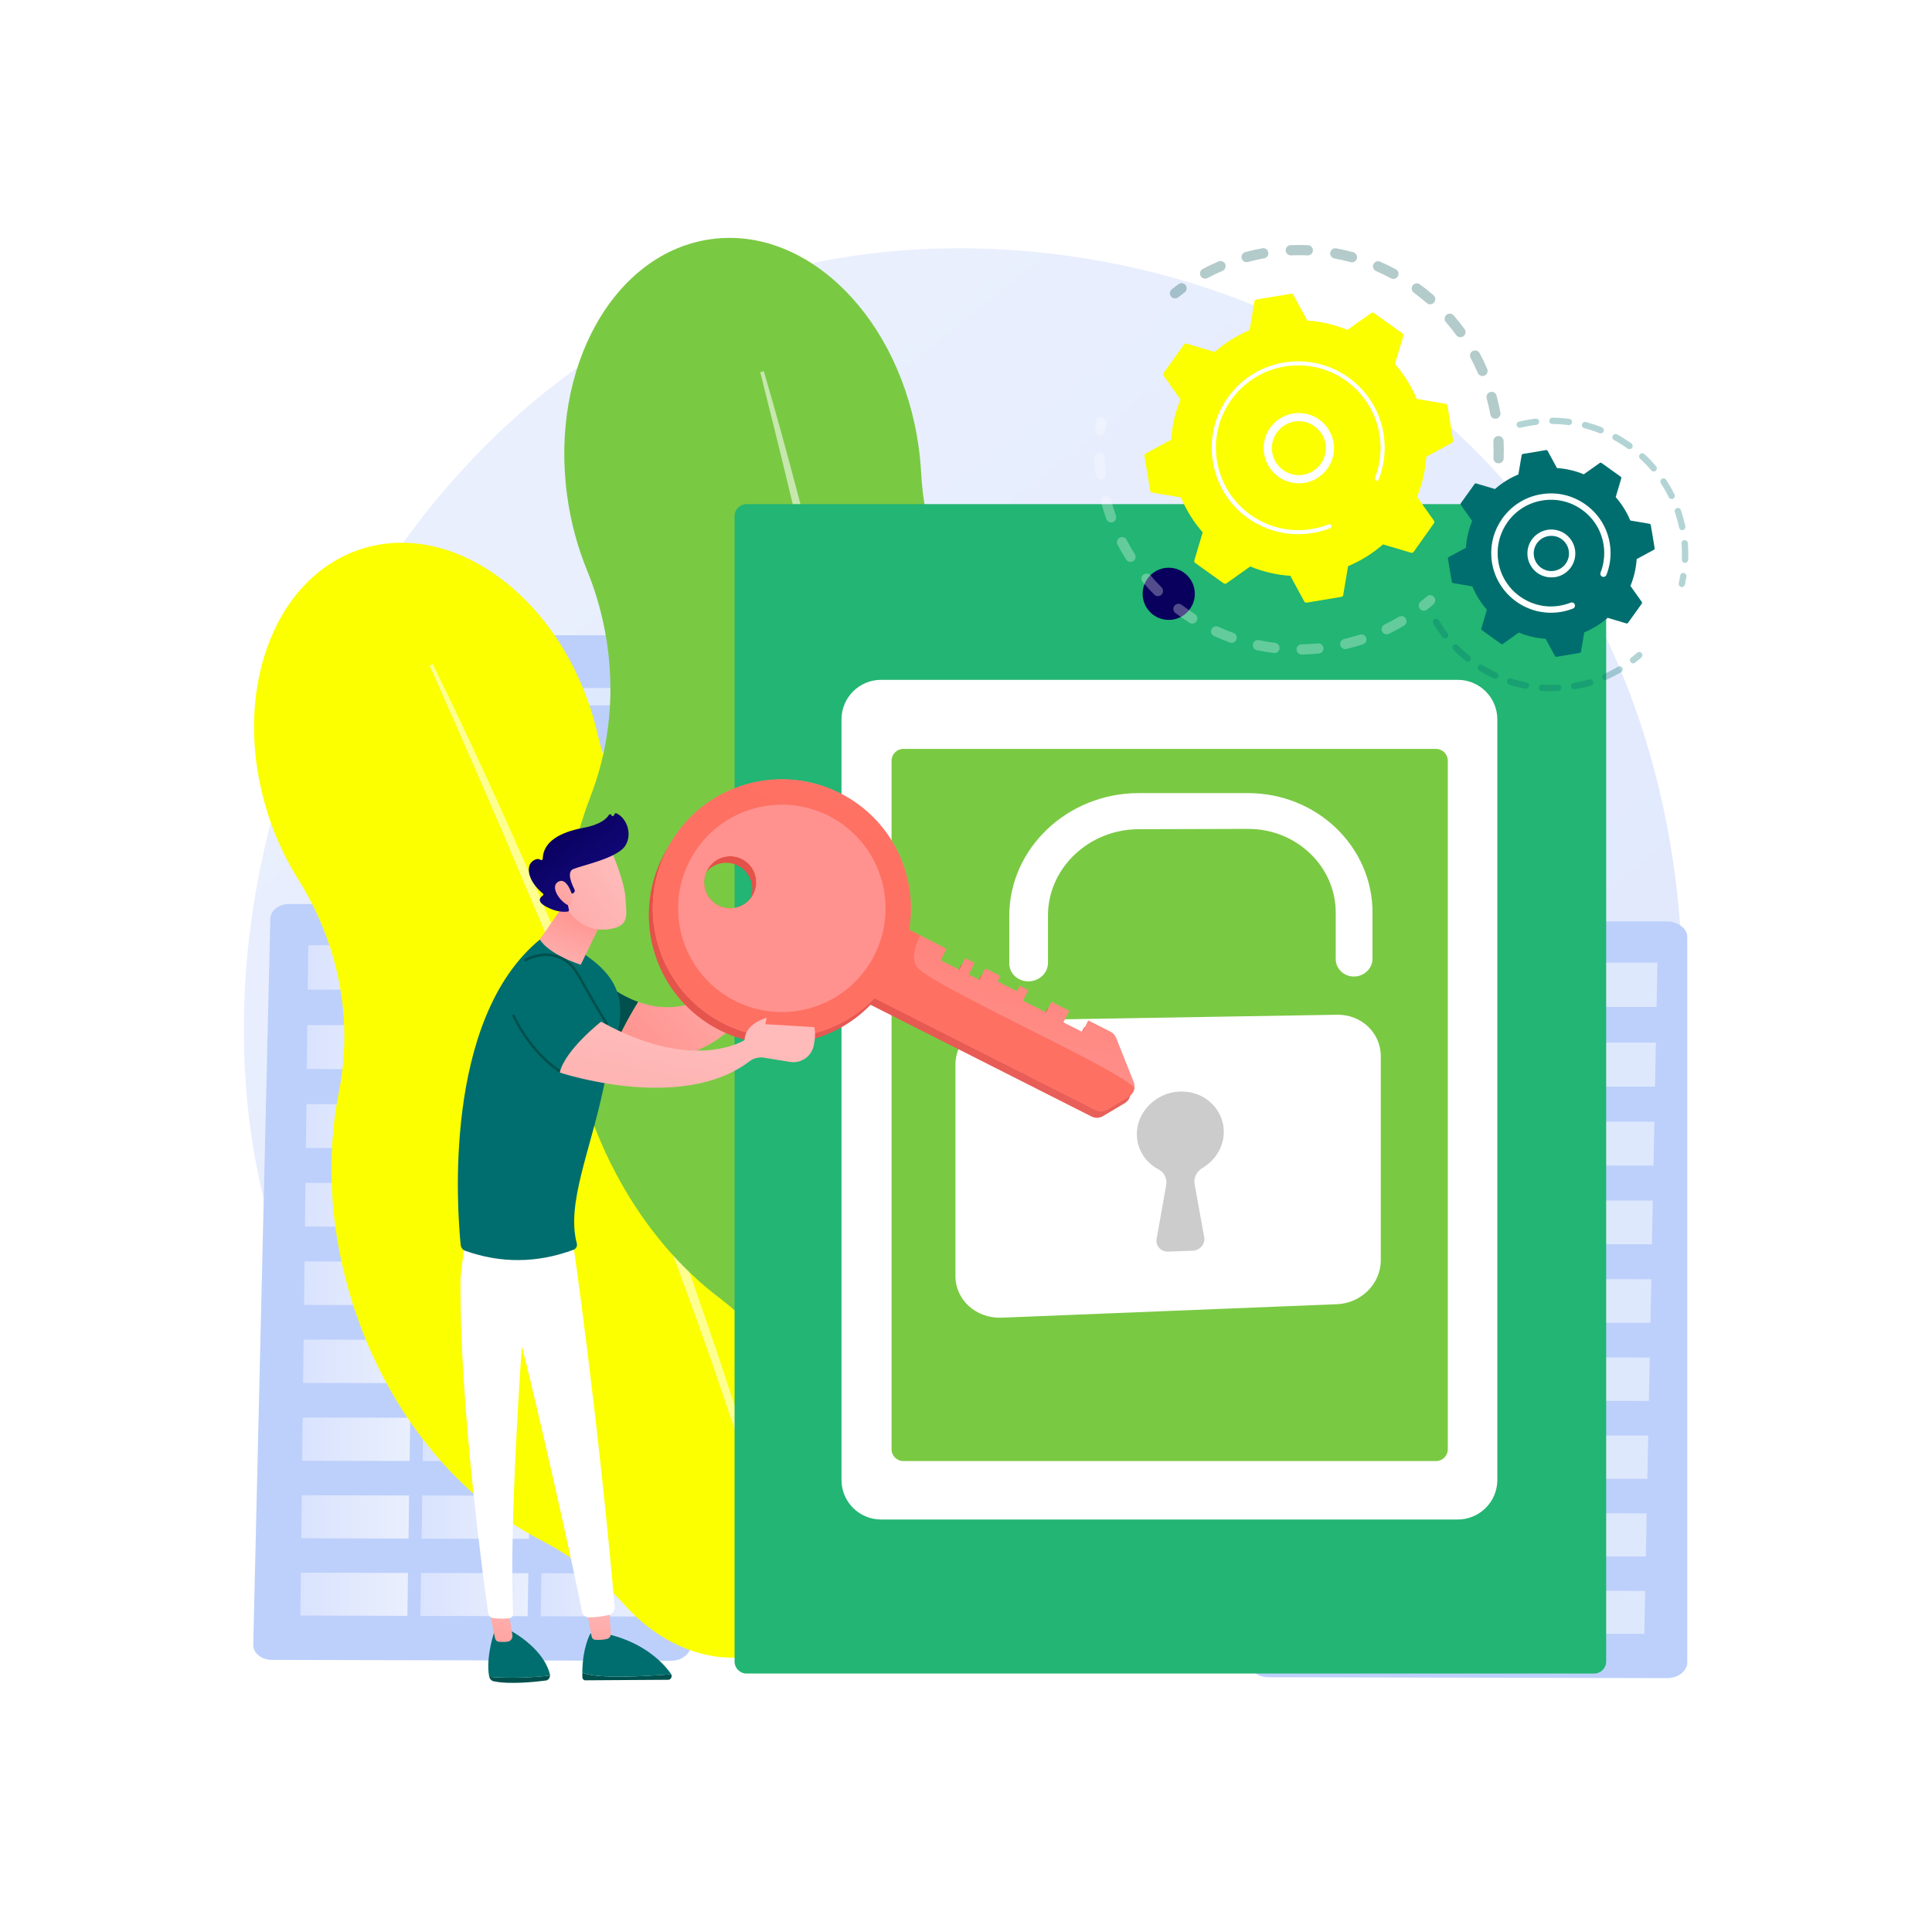 <?xml version="1.0" encoding="utf-8"?>
<!-- Generator: Adobe Illustrator 19.0.0, SVG Export Plug-In . SVG Version: 6.00 Build 0)  -->
<svg version="1.1" xmlns="http://www.w3.org/2000/svg" xmlns:xlink="http://www.w3.org/1999/xlink" x="0px" y="0px"
	 viewBox="0 0 3710 3710" enable-background="new 0 0 3710 3710" xml:space="preserve">
<g id="Background">
	<g>
		<g>
			<rect fill="#FFFFFF" width="3710" height="3710"/>
		</g>
	</g>
</g>
<g id="Illustration">
	<linearGradient id="SVGID_1_" gradientUnits="userSpaceOnUse" x1="3573.919" y1="4029.532" x2="1127.388" y2="991.095">
		<stop  offset="0" style="stop-color:#DAE3FE"/>
		<stop  offset="1" style="stop-color:#E9EFFD"/>
	</linearGradient>
	<path fill="url(#SVGID_1_)" d="M2910.7,2824.5c-56.7,58.8-110.4,96.7-152.8,126.7c-498.6,352.1-1088.5,249.5-1213.8,224.4
		c-185.1-37-543-108.6-801.7-408c-391.4-453.1-330.5-1166.9-26.9-1638.1c55.5-86.2,348.9-564.6,945.2-641.3
		c360.9-46.4,781.5,47.2,1086.1,298.4C3386.1,1313.7,3340.6,2379,2910.7,2824.5z"/>
	<g>
		<g>
			<path fill="#BDD0FB" d="M996.7,1243.8c0.3-13.3,11.5-24,25.2-24h832.3c13.9,0,28.7,11.1,28.7,24.6v1886.3
				c0,10.1-5.9,19.7-13.2,26.9c-7.4,7.1-18.2,11.1-28.6,11.1l-841.4-2.2c-10.5,0-20.7-4.1-28-11.4c-7.3-7.3-11.4-17.1-11.3-27.3
				L996.7,1243.8z"/>
			<g opacity="0.52">
				<polygon fill="#FFFFFF" points="1474.6,1353.4 1746.9,1352.5 1746.8,1319.4 1474.8,1320.2 				"/>
				<polygon fill="#FFFFFF" points="1473.9,1475.3 1747.2,1474 1747.1,1440.7 1474.1,1441.8 				"/>
				<polygon fill="#FFFFFF" points="1473.1,1598.1 1747.6,1596.6 1747.5,1563 1473.3,1564.4 				"/>
				<polygon fill="#FFFFFF" points="1472.4,1722 1748,1720.2 1747.9,1686.3 1472.6,1688 				"/>
				<polygon fill="#FFFFFF" points="1471.6,1846.9 1748.4,1844.8 1748.3,1810.6 1471.8,1812.6 				"/>
				<polygon fill="#FFFFFF" points="1470,2099.9 1749.1,2097.1 1749,2062.3 1470.2,2065 				"/>
				<polygon fill="#FFFFFF" points="1467.7,2487.4 1750.3,2483.6 1750.2,2448 1467.9,2451.7 				"/>
				<polygon fill="#FFFFFF" points="1470.8,1972.9 1748.8,1970.4 1748.6,1935.9 1471,1938.3 				"/>
				<polygon fill="#FFFFFF" points="1469.3,2228 1749.5,2224.9 1749.4,2189.8 1469.5,2192.8 				"/>
				<polygon fill="#FFFFFF" points="1468.5,2357.1 1749.9,2353.7 1749.8,2318.3 1468.7,2321.7 				"/>
				<polygon fill="#FFFFFF" points="1466.9,2618.8 1750.7,2614.7 1750.6,2578.7 1467.1,2582.7 				"/>
				<polygon fill="#FFFFFF" points="1466,2751.3 1751.1,2746.8 1751,2710.6 1466.3,2714.9 				"/>
				<polygon fill="#FFFFFF" points="1465.2,2885 1751.5,2880.1 1751.4,2843.6 1465.5,2848.3 				"/>
				<polygon fill="#FFFFFF" points="1464.4,3019.8 1752,3014.6 1751.8,2977.7 1464.6,2982.8 				"/>
				<polygon fill="#FFFFFF" points="1117.7,1354.6 1391.6,1353.7 1391.9,1320.5 1118.3,1321.3 				"/>
				<polygon fill="#FFFFFF" points="1115.4,1476.8 1390.5,1475.6 1390.8,1442.2 1116.1,1443.3 				"/>
				<polygon fill="#FFFFFF" points="1113.2,1600.1 1389.4,1598.6 1389.7,1564.8 1113.8,1566.3 				"/>
				<polygon fill="#FFFFFF" points="1110.9,1724.4 1388.3,1722.5 1388.6,1688.5 1111.6,1690.3 				"/>
				<polygon fill="#FFFFFF" points="1108.7,1849.7 1387.2,1847.6 1387.5,1813.2 1109.3,1815.3 				"/>
				<polygon fill="#FFFFFF" points="1104.1,2103.5 1385,2100.7 1385.3,2065.8 1104.7,2068.5 				"/>
				<polygon fill="#FFFFFF" points="1097,2492.3 1381.5,2488.6 1381.8,2452.8 1097.6,2456.5 				"/>
				<polygon fill="#FFFFFF" points="1106.4,1976.1 1386.1,1973.6 1386.4,1939 1107,1941.4 				"/>
				<polygon fill="#FFFFFF" points="1101.7,2232 1383.8,2228.9 1384.1,2193.7 1102.4,2196.8 				"/>
				<polygon fill="#FFFFFF" points="1099.4,2361.6 1382.7,2358.2 1383,2322.7 1100,2326.1 				"/>
				<polygon fill="#FFFFFF" points="1094.6,2624.2 1380.3,2620 1380.6,2584 1095.2,2588 				"/>
				<polygon fill="#FFFFFF" points="1092.2,2757.1 1379.1,2752.7 1379.5,2716.3 1092.8,2720.7 				"/>
				<polygon fill="#FFFFFF" points="1089.7,2891.3 1377.9,2886.4 1378.3,2849.7 1090.4,2854.5 				"/>
				<polygon fill="#FFFFFF" points="1087.3,3026.6 1376.7,3021.3 1377.1,2984.3 1087.9,2989.4 				"/>
			</g>
		</g>
		<g>
			<path fill="#BDD0FB" d="M519.1,1764.1c0.4-15.4,16.2-28.1,35.6-28.1h733c19.7,0,39,13.3,39,29v1395.9c0,7.5-5.4,14.7-12.1,20
				c-6.7,5.3-16.6,8.3-26.1,8.3l-766.4-1.7c-9.5,0-18.9-3.1-25.5-8.5c-6.7-5.4-10.4-12.9-10.3-20.5L519.1,1764.1z"/>
			<g>
				<g>
					<linearGradient id="SVGID_2_" gradientUnits="userSpaceOnUse" x1="1058.891" y1="1857.836" x2="1269.368" y2="1857.836">
						<stop  offset="0" style="stop-color:#DAE3FE"/>
						<stop  offset="1" style="stop-color:#E9EFFD"/>
					</linearGradient>
					<polygon fill="url(#SVGID_2_)" points="1058.9,1900.5 1267.7,1900.3 1269.4,1815.2 1060.3,1815.2 					"/>
					<linearGradient id="SVGID_3_" gradientUnits="userSpaceOnUse" x1="824.828" y1="1857.815" x2="1034.868" y2="1857.815">
						<stop  offset="0" style="stop-color:#DAE3FE"/>
						<stop  offset="1" style="stop-color:#E9EFFD"/>
					</linearGradient>
					<polygon fill="url(#SVGID_3_)" points="824.8,1900.4 1033.4,1900.2 1034.9,1815.2 826.1,1815.2 					"/>
					<linearGradient id="SVGID_4_" gradientUnits="userSpaceOnUse" x1="591" y1="1857.794" x2="800.603" y2="1857.794">
						<stop  offset="0" style="stop-color:#DAE3FE"/>
						<stop  offset="1" style="stop-color:#E9EFFD"/>
					</linearGradient>
					<polygon fill="url(#SVGID_4_)" points="591,1900.4 799.4,1900.2 800.6,1815.2 592,1815.2 					"/>
				</g>
				<g>
					<linearGradient id="SVGID_5_" gradientUnits="userSpaceOnUse" x1="1056.282" y1="2010.971" x2="1266.388" y2="2010.971">
						<stop  offset="0" style="stop-color:#DAE3FE"/>
						<stop  offset="1" style="stop-color:#E9EFFD"/>
					</linearGradient>
					<polygon fill="url(#SVGID_5_)" points="1056.3,2053.2 1264.7,2053.3 1266.4,1968.8 1057.7,1968.7 					"/>
					<linearGradient id="SVGID_6_" gradientUnits="userSpaceOnUse" x1="822.626" y1="2010.873" x2="1032.298" y2="2010.873">
						<stop  offset="0" style="stop-color:#DAE3FE"/>
						<stop  offset="1" style="stop-color:#E9EFFD"/>
					</linearGradient>
					<polygon fill="url(#SVGID_6_)" points="822.6,2053 1030.9,2053.1 1032.3,1968.7 823.8,1968.6 					"/>
					<linearGradient id="SVGID_7_" gradientUnits="userSpaceOnUse" x1="589.205" y1="2010.776" x2="798.441" y2="2010.776">
						<stop  offset="0" style="stop-color:#DAE3FE"/>
						<stop  offset="1" style="stop-color:#E9EFFD"/>
					</linearGradient>
					<polygon fill="url(#SVGID_7_)" points="589.2,2052.9 797.2,2053 798.4,1968.6 590.2,1968.5 					"/>
				</g>
				<g>
					<linearGradient id="SVGID_8_" gradientUnits="userSpaceOnUse" x1="1053.681" y1="2162.776" x2="1263.419" y2="2162.776">
						<stop  offset="0" style="stop-color:#DAE3FE"/>
						<stop  offset="1" style="stop-color:#E9EFFD"/>
					</linearGradient>
					<polygon fill="url(#SVGID_8_)" points="1053.7,2204.8 1261.8,2204.9 1263.4,2120.7 1055.1,2120.6 					"/>
					<linearGradient id="SVGID_9_" gradientUnits="userSpaceOnUse" x1="820.432" y1="2162.602" x2="1029.736" y2="2162.602">
						<stop  offset="0" style="stop-color:#DAE3FE"/>
						<stop  offset="1" style="stop-color:#E9EFFD"/>
					</linearGradient>
					<polygon fill="url(#SVGID_9_)" points="820.4,2204.6 1028.3,2204.8 1029.7,2120.6 821.7,2120.5 					"/>
					<linearGradient id="SVGID_10_" gradientUnits="userSpaceOnUse" x1="587.417" y1="2162.429" x2="796.286" y2="2162.429">
						<stop  offset="0" style="stop-color:#DAE3FE"/>
						<stop  offset="1" style="stop-color:#E9EFFD"/>
					</linearGradient>
					<polygon fill="url(#SVGID_10_)" points="587.4,2204.4 795.1,2204.6 796.3,2120.4 588.4,2120.3 					"/>
				</g>
				<g>
					<linearGradient id="SVGID_11_" gradientUnits="userSpaceOnUse" x1="1051.09" y1="2314.055" x2="1260.461" y2="2314.055">
						<stop  offset="0" style="stop-color:#DAE3FE"/>
						<stop  offset="1" style="stop-color:#E9EFFD"/>
					</linearGradient>
					<polygon fill="url(#SVGID_11_)" points="1051.1,2355.9 1258.8,2356.1 1260.5,2272.2 1052.5,2272 					"/>
					<linearGradient id="SVGID_12_" gradientUnits="userSpaceOnUse" x1="818.245" y1="2313.806" x2="1027.184" y2="2313.806">
						<stop  offset="0" style="stop-color:#DAE3FE"/>
						<stop  offset="1" style="stop-color:#E9EFFD"/>
					</linearGradient>
					<polygon fill="url(#SVGID_12_)" points="818.2,2355.6 1025.8,2355.8 1027.2,2272 819.5,2271.8 					"/>
					<linearGradient id="SVGID_13_" gradientUnits="userSpaceOnUse" x1="585.634" y1="2313.557" x2="794.14" y2="2313.557">
						<stop  offset="0" style="stop-color:#DAE3FE"/>
						<stop  offset="1" style="stop-color:#E9EFFD"/>
					</linearGradient>
					<polygon fill="url(#SVGID_13_)" points="585.6,2355.3 793,2355.6 794.1,2271.7 586.6,2271.5 					"/>
				</g>
				<g>
					<linearGradient id="SVGID_14_" gradientUnits="userSpaceOnUse" x1="1048.507" y1="2464.811" x2="1257.512" y2="2464.811">
						<stop  offset="0" style="stop-color:#DAE3FE"/>
						<stop  offset="1" style="stop-color:#E9EFFD"/>
					</linearGradient>
					<polygon fill="url(#SVGID_14_)" points="1048.5,2506.5 1255.9,2506.8 1257.5,2423.1 1049.9,2422.9 					"/>
					<linearGradient id="SVGID_15_" gradientUnits="userSpaceOnUse" x1="816.066" y1="2464.487" x2="1024.64" y2="2464.487">
						<stop  offset="0" style="stop-color:#DAE3FE"/>
						<stop  offset="1" style="stop-color:#E9EFFD"/>
					</linearGradient>
					<polygon fill="url(#SVGID_15_)" points="816.1,2506.1 1023.2,2506.4 1024.6,2422.8 817.3,2422.6 					"/>
					<linearGradient id="SVGID_16_" gradientUnits="userSpaceOnUse" x1="583.857" y1="2464.164" x2="792" y2="2464.164">
						<stop  offset="0" style="stop-color:#DAE3FE"/>
						<stop  offset="1" style="stop-color:#E9EFFD"/>
					</linearGradient>
					<polygon fill="url(#SVGID_16_)" points="583.9,2505.8 790.8,2506.1 792,2422.5 584.8,2422.3 					"/>
				</g>
				<g>
					<linearGradient id="SVGID_17_" gradientUnits="userSpaceOnUse" x1="1045.934" y1="2615.047" x2="1254.574" y2="2615.047">
						<stop  offset="0" style="stop-color:#DAE3FE"/>
						<stop  offset="1" style="stop-color:#E9EFFD"/>
					</linearGradient>
					<polygon fill="url(#SVGID_17_)" points="1045.9,2656.5 1252.9,2656.9 1254.6,2573.5 1047.4,2573.2 					"/>
					<linearGradient id="SVGID_18_" gradientUnits="userSpaceOnUse" x1="813.894" y1="2614.648" x2="1022.105" y2="2614.648">
						<stop  offset="0" style="stop-color:#DAE3FE"/>
						<stop  offset="1" style="stop-color:#E9EFFD"/>
					</linearGradient>
					<polygon fill="url(#SVGID_18_)" points="813.9,2656.1 1020.7,2656.5 1022.1,2573.2 815.1,2572.8 					"/>
					<linearGradient id="SVGID_19_" gradientUnits="userSpaceOnUse" x1="582.087" y1="2614.251" x2="789.868" y2="2614.251">
						<stop  offset="0" style="stop-color:#DAE3FE"/>
						<stop  offset="1" style="stop-color:#E9EFFD"/>
					</linearGradient>
					<polygon fill="url(#SVGID_19_)" points="582.1,2655.7 788.7,2656 789.9,2572.8 583.1,2572.5 					"/>
				</g>
				<g>
					<linearGradient id="SVGID_20_" gradientUnits="userSpaceOnUse" x1="1043.368" y1="2764.764" x2="1251.646" y2="2764.764">
						<stop  offset="0" style="stop-color:#DAE3FE"/>
						<stop  offset="1" style="stop-color:#E9EFFD"/>
					</linearGradient>
					<polygon fill="url(#SVGID_20_)" points="1043.4,2806.1 1250,2806.5 1251.6,2723.4 1044.8,2723 					"/>
					<linearGradient id="SVGID_21_" gradientUnits="userSpaceOnUse" x1="811.73" y1="2764.292" x2="1019.579" y2="2764.292">
						<stop  offset="0" style="stop-color:#DAE3FE"/>
						<stop  offset="1" style="stop-color:#E9EFFD"/>
					</linearGradient>
					<polygon fill="url(#SVGID_21_)" points="811.7,2805.6 1018.2,2806 1019.6,2723 812.9,2722.6 					"/>
					<linearGradient id="SVGID_22_" gradientUnits="userSpaceOnUse" x1="580.322" y1="2763.82" x2="787.744" y2="2763.82">
						<stop  offset="0" style="stop-color:#DAE3FE"/>
						<stop  offset="1" style="stop-color:#E9EFFD"/>
					</linearGradient>
					<polygon fill="url(#SVGID_22_)" points="580.3,2805.1 786.6,2805.5 787.7,2722.5 581.3,2722.1 					"/>
				</g>
				<g>
					<linearGradient id="SVGID_23_" gradientUnits="userSpaceOnUse" x1="1040.813" y1="2913.967" x2="1248.728" y2="2913.967">
						<stop  offset="0" style="stop-color:#DAE3FE"/>
						<stop  offset="1" style="stop-color:#E9EFFD"/>
					</linearGradient>
					<polygon fill="url(#SVGID_23_)" points="1040.8,2955.1 1247.1,2955.6 1248.7,2872.8 1042.2,2872.3 					"/>
					<linearGradient id="SVGID_24_" gradientUnits="userSpaceOnUse" x1="809.574" y1="2913.421" x2="1017.062" y2="2913.421">
						<stop  offset="0" style="stop-color:#DAE3FE"/>
						<stop  offset="1" style="stop-color:#E9EFFD"/>
					</linearGradient>
					<polygon fill="url(#SVGID_24_)" points="809.6,2954.5 1015.7,2955 1017.1,2872.3 810.8,2871.8 					"/>
					<linearGradient id="SVGID_25_" gradientUnits="userSpaceOnUse" x1="578.564" y1="2912.876" x2="785.625" y2="2912.876">
						<stop  offset="0" style="stop-color:#DAE3FE"/>
						<stop  offset="1" style="stop-color:#E9EFFD"/>
					</linearGradient>
					<polygon fill="url(#SVGID_25_)" points="578.6,2953.9 784.5,2954.5 785.6,2871.8 579.5,2871.3 					"/>
				</g>
				<g>
					<linearGradient id="SVGID_26_" gradientUnits="userSpaceOnUse" x1="1038.265" y1="3062.657" x2="1245.82" y2="3062.657">
						<stop  offset="0" style="stop-color:#DAE3FE"/>
						<stop  offset="1" style="stop-color:#E9EFFD"/>
					</linearGradient>
					<polygon fill="url(#SVGID_26_)" points="1038.3,3103.6 1244.2,3104.2 1245.8,3021.7 1039.7,3021.1 					"/>
					<linearGradient id="SVGID_27_" gradientUnits="userSpaceOnUse" x1="807.424" y1="3062.039" x2="1014.553" y2="3062.039">
						<stop  offset="0" style="stop-color:#DAE3FE"/>
						<stop  offset="1" style="stop-color:#E9EFFD"/>
					</linearGradient>
					<polygon fill="url(#SVGID_27_)" points="807.4,3103 1013.2,3103.5 1014.6,3021.1 808.6,3020.6 					"/>
					<linearGradient id="SVGID_28_" gradientUnits="userSpaceOnUse" x1="576.812" y1="3061.421" x2="783.516" y2="3061.421">
						<stop  offset="0" style="stop-color:#DAE3FE"/>
						<stop  offset="1" style="stop-color:#E9EFFD"/>
					</linearGradient>
					<polygon fill="url(#SVGID_28_)" points="576.8,3102.3 782.3,3102.9 783.5,3020.5 577.8,3020 					"/>
				</g>
			</g>
		</g>
		<g>
			<path fill="#BDD0FB" d="M2432.4,1797.4c0.4-15.4,16.2-28.1,35.6-28.1h733c19.7,0,39,13.3,39,29v1395.9c0,7.5-5.4,14.7-12.1,20
				c-6.7,5.3-16.6,8.3-26.1,8.3l-766.4-1.7c-9.5,0-18.9-3.1-25.5-8.5s-10.4-12.9-10.3-20.5L2432.4,1797.4z"/>
			<g opacity="0.5">
				<g>
					<polygon fill="#FFFFFF" points="2972.3,1933.8 3181.1,1933.6 3182.8,1848.5 2973.7,1848.5 					"/>
					<polygon fill="#FFFFFF" points="2738.2,1933.8 2946.8,1933.5 2948.3,1848.5 2739.4,1848.5 					"/>
					<polygon fill="#FFFFFF" points="2504.4,1933.7 2712.8,1933.5 2714,1848.5 2505.4,1848.5 					"/>
				</g>
				<g>
					<polygon fill="#FFFFFF" points="2969.7,2086.5 3178.1,2086.6 3179.8,2002.1 2971.1,2002 					"/>
					<polygon fill="#FFFFFF" points="2736,2086.4 2944.3,2086.5 2945.7,2002 2737.2,2001.9 					"/>
					<polygon fill="#FFFFFF" points="2502.6,2086.2 2710.6,2086.4 2711.8,2001.9 2503.6,2001.9 					"/>
				</g>
				<g>
					<polygon fill="#FFFFFF" points="2967.1,2238.1 3175.2,2238.3 3176.8,2154.1 2968.5,2153.9 					"/>
					<polygon fill="#FFFFFF" points="2733.8,2237.9 2941.7,2238.1 2943.1,2153.9 2735,2153.8 					"/>
					<polygon fill="#FFFFFF" points="2500.8,2237.7 2708.5,2237.9 2709.7,2153.8 2501.8,2153.6 					"/>
				</g>
				<g>
					<polygon fill="#FFFFFF" points="2964.5,2389.2 3172.2,2389.4 3173.8,2305.5 2965.9,2305.3 					"/>
					<polygon fill="#FFFFFF" points="2731.6,2388.9 2939.2,2389.2 2940.6,2305.3 2732.8,2305.1 					"/>
					<polygon fill="#FFFFFF" points="2499,2388.7 2706.3,2388.9 2707.5,2305.1 2500,2304.9 					"/>
				</g>
				<g>
					<polygon fill="#FFFFFF" points="2961.9,2539.8 3169.3,2540.1 3170.9,2456.5 2963.3,2456.2 					"/>
					<polygon fill="#FFFFFF" points="2729.5,2539.4 2936.6,2539.7 2938,2456.2 2730.7,2455.9 					"/>
					<polygon fill="#FFFFFF" points="2497.2,2539.1 2704.2,2539.4 2705.4,2455.9 2498.2,2455.6 					"/>
				</g>
				<g>
					<polygon fill="#FFFFFF" points="2959.3,2689.8 3166.3,2690.2 3168,2606.9 2960.7,2606.5 					"/>
					<polygon fill="#FFFFFF" points="2727.3,2689.4 2934.1,2689.8 2935.5,2606.5 2728.5,2606.2 					"/>
					<polygon fill="#FFFFFF" points="2495.5,2689 2702.1,2689.4 2703.3,2606.1 2496.5,2605.8 					"/>
				</g>
				<g>
					<polygon fill="#FFFFFF" points="2956.8,2839.4 3163.4,2839.8 3165,2756.8 2958.2,2756.4 					"/>
					<polygon fill="#FFFFFF" points="2725.1,2838.9 2931.6,2839.3 2933,2756.3 2726.3,2755.9 					"/>
					<polygon fill="#FFFFFF" points="2493.7,2838.4 2700,2838.8 2701.1,2755.9 2494.7,2755.5 					"/>
				</g>
				<g>
					<polygon fill="#FFFFFF" points="2954.2,2988.4 3160.5,2988.9 3162.1,2906.2 2955.6,2905.7 					"/>
					<polygon fill="#FFFFFF" points="2723,2987.8 2929.1,2988.4 2930.4,2905.6 2724.2,2905.2 					"/>
					<polygon fill="#FFFFFF" points="2491.9,2987.3 2697.8,2987.8 2699,2905.1 2492.9,2904.6 					"/>
				</g>
				<g>
					<polygon fill="#FFFFFF" points="2951.6,3136.9 3157.6,3137.5 3159.2,3055 2953.1,3054.5 					"/>
					<polygon fill="#FFFFFF" points="2720.8,3136.3 2926.5,3136.9 2927.9,3054.4 2722,3053.9 					"/>
					<polygon fill="#FFFFFF" points="2490.2,3135.7 2695.7,3136.2 2696.9,3053.8 2491.2,3053.3 					"/>
				</g>
			</g>
		</g>
	</g>
	<path fill="#FBFF00" d="M1703.7,2177.1c-59.8-187.8-175.6-337.5-312.7-425.5c-122.6-78.7-210.9-201.2-243.6-342.7
		c-3.4-14.9-7.5-29.8-12.3-44.7c-71.9-225.9-269.3-364.7-440.8-310.1c-171.5,54.6-252.2,282-180.2,507.9
		c14.7,46.2,34.7,88.7,58.6,126.7C649.1,1810,679,1955.4,650.9,2096c-25.1,125.7-18.3,267.2,26.6,408
		c66.9,210,203.7,372.4,362.1,454.1c59.9,30.9,114,72.5,158.7,122.7c74.4,83.5,179.1,122.7,275.4,92.1
		c103.9-33.1,168.7-138.2,173.4-261c2.6-69.4,19-137.5,45.6-201.8C1755.5,2558.2,1764.2,2367,1703.7,2177.1z"/>
	<path opacity="0.57" fill="#FFFFFF" d="M831.1,1275.3c70,142.2,135.3,286.5,199,431.4c16,36.2,31.3,72.7,46.8,109.2l23.2,54.7
		l22.8,54.9c15,36.6,30.6,73.1,45.2,109.9l43.9,110.4c28.3,74,57.2,147.7,84.2,222.2c13.5,37.2,27.8,74.2,40.5,111.7l38.8,112.3
		c50.2,150.3,96.6,301.9,135.2,455.6l-6.6,1.7l-33.3-113.9l-8.3-28.5l-9-28.3l-18-56.5l-17.9-56.5c-5.9-18.9-12.6-37.5-18.9-56.2
		c-12.8-37.4-25.3-74.9-38.3-112.3c-53.1-149-108.1-297.3-166.2-444.4c-29.6-73.3-58.6-146.9-88.7-220.1l-22.4-54.9l-22.9-54.7
		c-15.3-36.5-30.5-73-46.1-109.3c-30.6-72.9-61.8-145.7-93.5-218.2c-31.4-72.6-63.4-145-95.7-217.2L831.1,1275.3z"/>
	<path fill="#7AC943" d="M2204.2,1803.8c-28-205.1-120.4-380.9-245.8-496.8c-112.2-103.6-181.2-246.3-189.5-398.6
		c-0.9-16-2.4-32.2-4.6-48.5c-33.6-246.7-212-426.1-398.5-400.7c-186.5,25.4-310.4,246-276.7,492.7c6.9,50.4,19.8,98.1,37.6,141.7
		c56.9,139.2,61.6,295,7.4,435.4c-48.4,125.5-66.7,273.1-45.8,426.9c31.3,229.4,143.1,422.1,291.7,535.3
		c56.2,42.8,104.4,95.6,141.5,155.7c61.6,99.8,162.6,159.4,267.2,145.1c112.9-15.4,198.6-112.4,225.4-238.5
		c15.2-71.3,44.2-138.8,83.1-200.5C2189.2,2207.3,2232.5,2011.2,2204.2,1803.8z"/>
	<path opacity="0.57" fill="#FFFFFF" d="M1466.8,712.8c46.6,159.7,88,320.8,127.7,482.3c9.9,40.4,19.2,80.9,28.7,121.4l14.1,60.8
		l13.6,60.9c8.9,40.6,18.4,81.1,26.9,121.8l25.4,122.2c15.9,81.6,32.5,163.2,46.9,245.1c7.2,41,15.3,81.8,21.7,122.9l19.8,123.2
		c24.8,164.5,45.4,329.8,57.6,495.7l-7.1,0.6l-13.9-123.8l-3.4-31l-4.2-30.9l-8.5-61.7l-8.3-61.7c-2.7-20.6-6.3-41.1-9.3-61.6
		c-6.5-41-12.6-82.1-19.3-123.1c-27.9-163.7-58.1-327.1-91.5-489.8c-17.4-81.2-34-162.6-52-243.7l-13.3-60.9l-13.8-60.8
		c-9.2-40.5-18.3-81-27.9-121.4c-18.5-81-37.5-161.9-57.2-242.6c-19.3-80.8-39.3-161.5-59.6-242L1466.8,712.8z"/>
	<path fill="#22B573" d="M3061.2,3213.7H1433.6c-12.7,0-23-10.3-23-23V991.1c0-12.7,10.3-23,23-23h1627.7c12.7,0,23,10.3,23,23
		v2199.5C3084.3,3203.4,3073.9,3213.7,3061.2,3213.7z"/>
	<path fill="#FFFFFF" d="M2799.3,2917.9H1691.9c-42,0-76-34-76-76V1381.5c0-42,34-76,76-76h1107.4c42,0,76,34,76,76v1460.4
		C2875.3,2883.8,2841.3,2917.9,2799.3,2917.9z"/>
	<path fill="#7AC943" d="M2757.4,2805.7H1734.8c-12.6,0-22.8-10.2-22.8-22.8v-1322c0-12.6,10.2-22.8,22.8-22.8h1022.6
		c12.6,0,22.8,10.2,22.8,22.8v1322C2780.2,2795.5,2770,2805.7,2757.4,2805.7z"/>
	<linearGradient id="SVGID_29_" gradientUnits="userSpaceOnUse" x1="2329.296" y1="944.24" x2="2654.289" y2="194.258">
		<stop  offset="0" style="stop-color:#09005D"/>
		<stop  offset="1" style="stop-color:#1A0F91"/>
	</linearGradient>
	<circle fill="url(#SVGID_29_)" cx="2244.3" cy="1140.3" r="50.1"/>
	<path fill="#FFFFFF" d="M2567.8,1948.6l-644.2,10.7c-49,0.8-88.9,38.9-88.9,85.2v405.7c0,46.2,39.9,82.1,88.9,80.1l644.2-25.9
		c46.3-1.9,83.7-39.6,83.7-84.2v-392.1C2651.5,1983.4,2614.1,1947.8,2567.8,1948.6z"/>
	<path fill="#FFFFFF" d="M2600.4,1875.2c-19.5,0.3-35.4-14.8-35.4-33.6v-88.8c0-89.1-75.3-161.3-168.6-161.1l-209.9,0.6
		c-95.7,0.3-174.1,74.7-174.1,165.8v90.9c0,19.3-16.6,35.2-37.1,35.5c-20.6,0.3-37.2-15.1-37.2-34.5v-91.1
		c0-130.1,112.1-235.9,248.4-235.9h209.9c132.5,0,239.2,102.8,239.2,229.2v88.5C2635.7,1859.5,2619.9,1874.9,2600.4,1875.2z"/>
	<path fill="#CCCCCC" d="M2350,2173.4c0-45.1-39.4-80.5-87.2-77.2c-42.3,2.9-77.3,36.8-79.6,77.2c-1.8,31.4,15.5,58.5,41.7,72.3
		c11.2,5.8,16.7,18.1,14.5,30.3l-18.4,103.2c-2.3,13.1,8.2,24.7,22.1,24.2l47.3-1.7c13.8-0.5,24.3-12.8,22-25.7l-18.4-102.3
		c-2.2-12.2,4.1-24.3,15.3-31C2333.7,2228.2,2350,2202.4,2350,2173.4z"/>
	<path fill="#006E6E" d="M1056.2,3217.6c0-0.9,0-1.8-0.3-2.7c-13.4-53-79.7-85.9-79.7-85.9L950,3131c-15.1,46.7-13.2,75.3-10.7,88.1
		c0.1,0.4,0.2,0.7,0.3,1C961.2,3222.1,1005.8,3223.3,1056.2,3217.6z"/>
	<path fill="#01504D" d="M939.5,3220.1c1.2,4.3,4.3,7.6,8.3,8.4c30.8,6.5,79.8,1.3,100.4-1.4c4.5-0.6,7.9-4.8,7.9-9.5
		C1005.8,3223.3,961.2,3222.1,939.5,3220.1z"/>
	
		<linearGradient id="SVGID_30_" gradientUnits="userSpaceOnUse" x1="-1450.033" y1="3040.335" x2="-1472.688" y2="3238.051" gradientTransform="matrix(1 0 0 1 2420.597 0)">
		<stop  offset="0" style="stop-color:#FEBBBA"/>
		<stop  offset="1" style="stop-color:#FF928E"/>
	</linearGradient>
	<path fill="url(#SVGID_30_)" d="M939.4,3091.9l11.1,53.6c0.8,3.9,3.8,6.9,7.5,7.2c4.5,0.4,10.8,0.7,17.2-0.3
		c5.7-0.8,9.7-6.7,8.7-12.9l-7.7-47.6H939.4z"/>
	<path fill="#01504D" d="M1170,3219.4c-29-0.8-44-4.2-51.8-7.4c0,2.9,0,5.8,0.1,8.9c0.1,3.2,2.5,5.8,5.5,5.8l159.3-1
		c5.1,0,8.1-5.9,5.9-10.6C1268,3216.8,1214.8,3220.7,1170,3219.4z"/>
	<path fill="#006E6E" d="M1288.9,3215.1c-0.2-0.4-0.4-0.8-0.6-1.2c-14.1-19.7-49.9-58.8-120.7-75.8l-34-1.1c0,0-15.1,26.3-15.4,75
		c7.8,3.2,22.8,6.6,51.8,7.4C1214.8,3220.7,1268,3216.8,1288.9,3215.1z"/>
	
		<linearGradient id="SVGID_31_" gradientUnits="userSpaceOnUse" x1="-1158.207" y1="2928.458" x2="-1180.862" y2="3126.177" gradientTransform="matrix(0.998 -6.290000e-002 6.290000e-002 0.998 2123.703 65.766)">
		<stop  offset="0" style="stop-color:#FEBBBA"/>
		<stop  offset="1" style="stop-color:#FF928E"/>
	</linearGradient>
	<path fill="url(#SVGID_31_)" d="M1125.8,3087.2c0.5,2.5,7.6,40.6,10.3,55.4c0.7,3.5,3.4,6.1,6.6,6.3c5.8,0.3,15.2,0.4,23.3-1.8
		c4.4-1.2,7.3-5.6,7-10.5l-3.8-60.3L1125.8,3087.2z"/>
	<path fill="#FFFFFF" d="M1100,2383.4c0,0,46.7,321.1,80.5,703.2c0.6,7.1-5,13.3-12,14.8c-10.3,2.2-25.4,4.7-38,4.4
		c-6.7-0.2-12.3-5.2-13.4-11.8c-11.5-67.4-93.5-428.9-115-508.5c0,0-24.7,338-16.8,513.4c0.2,4.4-3,8.1-7.3,8.6
		c-6.6,0.8-17.1,1.3-30.5-0.1c-5.1-0.5-9.2-4.4-9.9-9.4c-8.2-57-55.3-396.4-53.3-640.9c0.1-13.8,16.2-127.1,16.2-127.1L1100,2383.4z
		"/>
	<path fill="#01504D" d="M1118.1,1843.4l6.3,168c17.8,6.1,34.7,10.9,50.8,14.4c10.1-32.4,32.3-72.3,50.4-101.9
		C1158.9,1900.4,1118.1,1843.4,1118.1,1843.4z"/>
	<path fill="#006E6E" d="M893.4,2401.9c-4.8-1.7-8.2-6.1-8.7-11.1c-6.2-60.3-36.3-434.1,153.6-587.9c0,0,10.9-28.5,100.4,41.6
		c89.5,70.1,41.6,143.5,20.2,244.8c-25.9,122.6-71.5,222.7-51.3,298.2c1.4,5.2-1.3,10.7-6.4,12.5
		C1031.7,2425.6,962.4,2426.4,893.4,2401.9z"/>
	
		<linearGradient id="SVGID_32_" gradientUnits="userSpaceOnUse" x1="-1359.655" y1="1887.96" x2="-1307.039" y2="1744.277" gradientTransform="matrix(1 0 0 1 2420.597 0)">
		<stop  offset="0" style="stop-color:#FEBBBA"/>
		<stop  offset="1" style="stop-color:#FF928E"/>
	</linearGradient>
	<path fill="url(#SVGID_32_)" d="M1112.5,1690.9c-0.1,5.3-75.9,113.1-75.9,113.1s13.6,26.8,78.6,48.6l56.1-115.4L1112.5,1690.9z"/>
	<path fill="#01504D" d="M1074.9,2059.6c-0.5,0-1-0.1-1.4-0.4c-60.6-40.9-89.1-107-89.4-107.7c-0.5-1.3,0.1-2.7,1.3-3.2
		c1.3-0.5,2.7,0,3.2,1.3c0.3,0.6,28.2,65.4,87.6,105.5c1.1,0.8,1.4,2.3,0.7,3.4C1076.5,2059.2,1075.7,2059.6,1074.9,2059.6z"/>
	<path fill="#01504D" d="M1165.2,1968c-0.8,0-1.6-0.4-2.1-1.1c-0.2-0.3-18.7-29.1-54-92.2c-10.8-19.4-25.1-31.7-42.4-36.5
		c-28.6-8-56.1,7.3-56.4,7.5c-1.2,0.7-2.7,0.3-3.4-0.9c-0.7-1.2-0.3-2.7,0.9-3.4c1.2-0.7,29.5-16.5,60.1-8
		c18.6,5.2,33.9,18.3,45.4,38.9c35.2,63,53.6,91.7,53.8,92c0.7,1.1,0.4,2.7-0.7,3.4C1166.1,1967.8,1165.6,1968,1165.2,1968z"/>
	<g>
		
			<linearGradient id="SVGID_33_" gradientUnits="userSpaceOnUse" x1="-1230.329" y1="1672.431" x2="-1543.828" y2="1922.12" gradientTransform="matrix(1 0 0 1 2420.597 0)">
			<stop  offset="0" style="stop-color:#FEBBBA"/>
			<stop  offset="1" style="stop-color:#FF928E"/>
		</linearGradient>
		<path fill="url(#SVGID_33_)" d="M1172.2,1629.2c0,0,27,62,28.8,94.5c1.8,32.5,8.8,53.7-28.8,60.2c-37.6,6.6-69.3-12.2-86.5-44.6
			c0,0-26.9-49.9-20.9-70.4C1070.9,1648.5,1172.2,1629.2,1172.2,1629.2z"/>
		
			<linearGradient id="SVGID_34_" gradientUnits="userSpaceOnUse" x1="-1351.355" y1="1590.289" x2="-1207.665" y2="1775.29" gradientTransform="matrix(1 0 0 1 2420.597 0)">
			<stop  offset="0" style="stop-color:#09005D"/>
			<stop  offset="1" style="stop-color:#1A0F91"/>
		</linearGradient>
		<path fill="url(#SVGID_34_)" d="M1098.6,1716l2.1-0.9c2.7-1.2,3.9-4.4,2.5-7.1c-5.3-10.3-15.6-33.7-2.3-39.2
			c17.2-7.1,85.4-21,100.1-45.2c14.1-23.3,1.6-53.3-17.2-61.8c-1.3-0.6-2.7-0.1-3.4,1.1l-1.6,3c-1.1,2-4.1,1.7-4.7-0.5l0,0
			c-0.6-2.1-3.4-2.5-4.6-0.7c-4.5,7.2-16.7,19-49.4,25c-46.4,8.6-77.1,27.4-77.9,59.4c0,2-2.2,3.2-4,2.1c-3.4-2.1-8.9-3.1-16.2,3.1
			c-12.7,10.7-7.5,38.5,20.4,61.4c1.3,1.1,1.3,3.2-0.1,4.1c-5.1,3.3-12.6,11.1,7,21.6c20.2,10.8,35.4,9.9,41.2,9
			c1.4-0.2,2.4-1.6,2.1-3.1l-6.2-28.2c-0.4-1.6,0.9-3.1,2.5-3.1H1098.6z"/>
		
			<linearGradient id="SVGID_35_" gradientUnits="userSpaceOnUse" x1="-1261.885" y1="1658.749" x2="-1416.167" y2="1776.798" gradientTransform="matrix(1 0 0 1 2420.597 0)">
			<stop  offset="0" style="stop-color:#FEBBBA"/>
			<stop  offset="1" style="stop-color:#FF928E"/>
		</linearGradient>
		<path fill="url(#SVGID_35_)" d="M1099.7,1722c0,0-10.3-39.6-28.1-28.5c-17.8,11.1,9.2,44.4,23.5,45.9L1099.7,1722z"/>
	</g>
	
		<linearGradient id="SVGID_36_" gradientUnits="userSpaceOnUse" x1="-1684.828" y1="1736.742" x2="-1358.168" y2="2018.915" gradientTransform="matrix(-1 0 0 1 -160.963 0)">
		<stop  offset="0" style="stop-color:#FEBBBA"/>
		<stop  offset="1" style="stop-color:#FF928E"/>
	</linearGradient>
	<path fill="url(#SVGID_36_)" d="M1449.2,1830.8c0,0-13.5-24-12.7-35.6c0.9-11.7-6.4-28.8,1.3-27.5c7.7,1.3,9.3,0.2,11.4,14.2
		C1451.4,1795.9,1475.8,1856.9,1449.2,1830.8z"/>
	
		<linearGradient id="SVGID_37_" gradientUnits="userSpaceOnUse" x1="-1691.64" y1="1763.048" x2="-1373.665" y2="2037.718" gradientTransform="matrix(-1 0 0 1 -160.963 0)">
		<stop  offset="0" style="stop-color:#FEBBBA"/>
		<stop  offset="1" style="stop-color:#FF928E"/>
	</linearGradient>
	<path fill="url(#SVGID_37_)" d="M1451.7,1792.7l-0.3,47.9c-91.6,98.9-165.7,104.7-225.8,83.4c-18.2,29.6-40.4,69.4-50.4,101.9
		c244.5,53.9,302.1-170.9,302.1-170.9c33.1-13.7,39.8-21.7,38.4-30.7L1451.7,1792.7z"/>
	
		<linearGradient id="SVGID_38_" gradientUnits="userSpaceOnUse" x1="-1696.921" y1="1750.741" x2="-1370.262" y2="2032.914" gradientTransform="matrix(-1 0 0 1 -160.963 0)">
		<stop  offset="0" style="stop-color:#FEBBBA"/>
		<stop  offset="1" style="stop-color:#FF928E"/>
	</linearGradient>
	<path fill="url(#SVGID_38_)" d="M1522.2,1745.1c-7.8-3.2-23.1-32.3-26-22.7s1.2,22.7,0,26.8c-1.2,4.1-20.3,51-16.5,61.4
		c2.7,7.5,17.9,6.4,20.2,18.7c0.8,4.1,4,7,7.8,7c3.8,0,7.1-2.9,7.8-7C1515.8,1827.7,1530,1748.3,1522.2,1745.1z"/>
	
		<linearGradient id="SVGID_39_" gradientUnits="userSpaceOnUse" x1="527.499" y1="1846.212" x2="-61.15" y2="3081.095" gradientTransform="matrix(0.46 -0.888 0.888 0.46 -758.486 793.553)">
		<stop  offset="0" style="stop-color:#E1473D"/>
		<stop  offset="1" style="stop-color:#E9605A"/>
	</linearGradient>
	<path fill="url(#SVGID_39_)" d="M1272.6,1645.3c-61.7,122.1-12.8,271.2,109.3,332.9c99.3,50.2,216.3,27.2,289.8-48.7l424.3,214.5
		c7,3.6,15.4,3.3,22.2-0.8l41.5-24.7c0.7-0.4,1.4-0.9,2-1.4c0.2-0.1,0.4-0.3,0.5-0.4c0.5-0.4,0.9-0.8,1.4-1.2
		c0.2-0.1,0.3-0.3,0.5-0.4c0.6-0.5,1.1-1.1,1.6-1.7c0,0,0,0,0,0c5.2-6.3,6.8-15.2,3.6-23.2l-33.7-84.5c-2.1-5.2-6-9.5-11-12
		l-42.5-21.5l-11.2,22.2l-36.5-18.5l11.2-22.2l-34.2-17.3l-10.3,20.5l-44.4-22.4l10.3-20.5l-16.5-8.4l-5.3,10.5l-37.2-18.8l5.3-10.5
		l-28.9-14.6l-11.2,22.2l-20.7-10.4l11.2-22.2l-17.9-9.1l-11.2,22.2l-35.8-18.1l11.2-22.2l-50.4-25.5l0,0l-21.6-10.9
		c17.6-104.2-33.3-212.1-132.6-262.3C1483.4,1474.3,1334.3,1523.2,1272.6,1645.3z M1417.1,1662.2c24.7,12.5,34.6,42.7,22.1,67.4
		c-12.5,24.7-42.7,34.6-67.4,22.1c-24.7-12.5-34.6-42.7-22.1-67.4C1362.2,1659.6,1392.4,1649.7,1417.1,1662.2z"/>
	
		<linearGradient id="SVGID_40_" gradientUnits="userSpaceOnUse" x1="4105.231" y1="0.988" x2="3760.264" y2="687.366" gradientTransform="matrix(0.965 -0.262 0.262 0.965 -1955.441 2439.333)">
		<stop  offset="0" style="stop-color:#FE7062"/>
		<stop  offset="1" style="stop-color:#FF928E"/>
	</linearGradient>
	<path fill="url(#SVGID_40_)" d="M1616.5,1720.2l201.2,101.7l-11.2,22.2l35.8,18.1l11.2-22.2l17.9,9.1l-11.2,22.2l20.7,10.4
		l11.2-22.2l28.9,14.6l-5.3,10.5l37.2,18.8l5.3-10.5l16.5,8.4l-10.3,20.5l44.4,22.4l10.3-20.5l34.2,17.3l-11.2,22.2l36.5,18.5
		l11.2-22.2l42.5,21.5c5,2.5,8.9,6.8,11,12l33.7,84.5c4.2,10.5,0.1,22.6-9.6,28.4l-41.5,24.7c-6.8,4-15.2,4.3-22.2,0.8l-512.2-259
		L1616.5,1720.2z"/>
	
		<linearGradient id="SVGID_41_" gradientUnits="userSpaceOnUse" x1="81.222" y1="2178.497" x2="590.69" y2="3373.429" gradientTransform="matrix(0.46 -0.888 0.888 0.46 -758.486 793.553)">
		<stop  offset="0" style="stop-color:#FF9085"/>
		<stop  offset="1" style="stop-color:#FB6FBB"/>
	</linearGradient>
	<path fill="url(#SVGID_41_)" d="M1389.5,1965.5c122.1,61.7,271.2,12.8,332.9-109.3c61.7-122.1,12.8-271.2-109.3-332.9
		c-122.1-61.7-271.2-12.8-332.9,109.3C1218.5,1754.7,1267.4,1903.8,1389.5,1965.5z M1379.5,1739c-24.7-12.5-34.6-42.7-22.1-67.4
		c12.5-24.7,42.7-34.6,67.4-22.1c24.7,12.5,34.6,42.7,22.1,67.4C1434.4,1741.6,1404.2,1751.5,1379.5,1739z"/>
	<linearGradient id="SVGID_42_" gradientUnits="userSpaceOnUse" x1="1802.695" y1="1673.699" x2="2116.036" y2="877.012">
		<stop  offset="0" style="stop-color:#FE7062"/>
		<stop  offset="1" style="stop-color:#FF928E"/>
	</linearGradient>
	<path fill="url(#SVGID_42_)" d="M1679.4,1916.8l424.3,214.5c7,3.6,15.4,3.3,22.2-0.8l41.5-24.7c6.3-3.7,10.1-10,11-16.8
		c-38.7-41.9-406.3-202.4-420-235.5c-4.9-11.8-5.7-29.6,8.9-57.2l-21.6-10.9c17.6-104.2-33.3-212.1-132.6-262.3
		c-122.1-61.7-271.2-12.8-332.9,109.3c-61.7,122.1-12.8,271.2,109.3,332.9C1488.8,2015.7,1605.9,1992.8,1679.4,1916.8z
		 M1424.8,1649.5c24.7,12.5,34.6,42.7,22.1,67.4c-12.5,24.7-42.7,34.6-67.4,22.1c-24.7-12.5-34.6-42.7-22.1-67.4
		C1369.9,1646.9,1400,1637,1424.8,1649.5z"/>
	<linearGradient id="SVGID_43_" gradientUnits="userSpaceOnUse" x1="1975.295" y1="826.091" x2="1921.96" y2="929.428">
		<stop  offset="0" style="stop-color:#FE7062"/>
		<stop  offset="1" style="stop-color:#FF928E"/>
	</linearGradient>
	<path fill="url(#SVGID_43_)" d="M1411.5,1922.1c98.2,49.6,218,10.3,267.6-87.9c49.6-98.2,10.3-218-87.9-267.6
		c-98.2-49.6-218-10.3-267.6,87.9C1274,1752.7,1313.3,1872.5,1411.5,1922.1z M1379.5,1739c-24.7-12.5-34.6-42.7-22.1-67.4
		c12.5-24.7,42.7-34.6,67.4-22.1c24.7,12.5,34.6,42.7,22.1,67.4C1434.4,1741.6,1404.2,1751.5,1379.5,1739z"/>
	
		<linearGradient id="SVGID_44_" gradientUnits="userSpaceOnUse" x1="-820.425" y1="4045.735" x2="-1214.686" y2="4730.798" gradientTransform="matrix(0.948 -0.319 0.319 0.948 817.231 -2113.764)">
		<stop  offset="0" style="stop-color:#FEBBBA"/>
		<stop  offset="1" style="stop-color:#FF928E"/>
	</linearGradient>
	<path fill="url(#SVGID_44_)" d="M1074.9,2059.6c0,0,233.3,78.1,363.9-21.3c8.1-6.2,18.3-8.9,28.4-7.2l49.9,8.1
		c20.9,3.4,40.9-10.2,45.4-30.9c2.6-11.8,3.8-24.7,1.2-35.9l-94.1-5.7l2.7-12.2c0,0-41.6,10.2-42.4,42.7c0,0-97.6,63.9-275.6-35.3
		C1154.1,1962,1084.8,2016.3,1074.9,2059.6z"/>
	<g opacity="0.3">
		<path fill="#01504D" d="M2877.2,889.7c-5.4-0.2-9.7-4.8-9.4-10.2c0.4-10.6,0.4-21.3-0.1-31.9c-0.2-5.4,3.9-9.9,9.2-10.3
			c0.1,0,0.1,0,0.2,0c5.4-0.2,10,4,10.3,9.4c0.5,11.2,0.5,22.5,0.1,33.6c-0.2,5.1-4.2,9.1-9.2,9.4
			C2877.9,889.7,2877.6,889.7,2877.2,889.7z M2861.9,796c-1.9-10.4-4.3-20.9-7.1-31.1c-1.4-5.2,1.7-10.7,6.9-12.1
			c5.3-1.4,10.7,1.7,12.1,6.9c2.9,10.7,5.4,21.7,7.4,32.7c1,5.3-2.6,10.5-7.9,11.5c-0.4,0.1-0.8,0.1-1.2,0.1
			C2867.3,804.4,2862.8,801,2861.9,796z M2837.8,716.1c-4.2-9.7-8.8-19.4-13.8-28.7c-2.6-4.8-0.8-10.8,4-13.3
			c4.8-2.6,10.8-0.8,13.3,4c5.3,9.8,10.2,20,14.6,30.3c2.1,5-0.2,10.8-5.2,12.9c-1.1,0.5-2.2,0.7-3.3,0.8
			C2843.4,722.3,2839.5,720,2837.8,716.1z M2796.4,643.5c-6.3-8.6-12.9-16.9-19.9-24.9c-3.6-4.1-3.1-10.3,1-13.9
			c4.1-3.6,10.3-3.1,13.9,1c7.3,8.4,14.4,17.2,21,26.2c3.2,4.4,2.2,10.6-2.1,13.8c-1.6,1.1-3.4,1.8-5.2,1.9
			C2801.7,647.7,2798.4,646.3,2796.4,643.5z M2739.8,581.9c-8-6.9-16.4-13.6-24.9-19.9c-4.4-3.2-5.3-9.4-2.1-13.8
			c3.2-4.4,9.4-5.3,13.8-2.1c9,6.6,17.8,13.6,26.2,20.9c4.1,3.6,4.5,9.8,1,13.9c-1.8,2.1-4.3,3.2-6.8,3.4
			C2744.4,584.5,2741.9,583.7,2739.8,581.9z M2671.1,534.4c-9.3-5-19-9.7-28.7-13.9c-5-2.2-7.3-8-5.1-12.9c2.2-5,7.9-7.3,12.9-5.1
			c10.2,4.4,20.4,9.3,30.2,14.6c4.8,2.6,6.6,8.5,4,13.3c-1.7,3.1-4.8,5-8.1,5.2C2674.6,535.7,2672.8,535.3,2671.1,534.4z
			 M2305.5,529.8c-2.6-4.8-0.7-10.8,4.1-13.3c9.8-5.2,20-10.1,30.3-14.5c5-2.1,10.8,0.2,12.9,5.2c2.1,5-0.2,10.8-5.2,12.9
			c-9.8,4.2-19.4,8.8-28.8,13.8c-1.3,0.7-2.6,1.1-4,1.1C2311.1,535.3,2307.4,533.4,2305.5,529.8z M2593.5,503.4
			c-10.2-2.8-20.7-5.2-31.1-7.1c-5.3-1-8.9-6.1-7.9-11.5c1-5.3,6.1-8.9,11.5-7.9c11,2,22,4.6,32.7,7.5c5.2,1.4,8.3,6.9,6.9,12.1
			c-1.1,4.2-4.8,7-8.9,7.2C2595.7,503.8,2594.6,503.7,2593.5,503.4z M2384.4,496.2c-1.4-5.2,1.7-10.7,6.9-12.1
			c10.8-2.9,21.8-5.4,32.8-7.4c5.4-1,10.5,2.6,11.4,7.9c1,5.3-2.6,10.5-7.9,11.4c-10.4,1.9-20.9,4.2-31.1,7c-0.7,0.2-1.3,0.3-2,0.3
			C2390,503.8,2385.7,500.8,2384.4,496.2z M2511,490.4c-10.6-0.5-21.3-0.5-31.9,0c-5.4,0.2-10-4-10.3-9.4c-0.2-5.4,3.9-9.9,9.2-10.2
			c0.1,0,0.1,0,0.2,0c11.1-0.5,22.4-0.5,33.6,0c5.4,0.2,9.6,4.8,9.4,10.3c-0.2,5.1-4.2,9.1-9.2,9.4
			C2511.7,490.4,2511.4,490.4,2511,490.4z"/>
		<path fill="#01504D" d="M2257,573c1.9-0.1,3.9-0.8,5.5-2.1c4-3.2,8.1-6.3,12.2-9.3c4.4-3.2,5.4-9.4,2.1-13.8
			c-3.2-4.4-9.4-5.4-13.8-2.1c-4.3,3.2-8.7,6.5-12.8,9.8c-4.3,3.4-5,9.6-1.6,13.8C2250.7,571.9,2253.9,573.2,2257,573z"/>
	</g>
	<g opacity="0.3">
		<path fill="#FFFFFF" d="M2113.5,836.6c4.7-0.3,8.7-4,9.2-8.9c0.5-5.1,1.1-10.2,1.8-15.2c0.7-5.4-3-10.4-8.4-11.1
			c-5.4-0.7-10.4,3-11.1,8.4c-0.7,5.3-1.4,10.7-1.9,16c-0.5,5.4,3.4,10.2,8.9,10.7C2112.4,836.6,2113,836.6,2113.5,836.6z"/>
		<path fill="#FFFFFF" d="M2499.7,1256.9c-5.4,0.1-9.9-4.3-10-9.7c-0.1-5.4,4.3-9.9,9.7-10c10.4-0.1,20.9-0.7,31.3-1.8
			c5.4-0.5,10.2,3.4,10.8,8.8s-3.4,10.2-8.8,10.8c-4.5,0.4-9.1,0.8-13.6,1.1C2512.6,1256.5,2506.1,1256.8,2499.7,1256.9z
			 M2573.7,1238.9c-1.3-5.3,2-10.6,7.3-11.8c10.2-2.4,20.3-5.3,30.2-8.5c5.2-1.7,10.7,1.1,12.4,6.3c1.7,5.2-1.1,10.7-6.3,12.4
			c-10.4,3.4-21.1,6.4-31.8,9c-0.6,0.1-1.1,0.2-1.7,0.2C2579.2,1246.8,2574.9,1243.7,2573.7,1238.9z M2446.1,1254
			c-10.9-1.3-21.8-3.2-32.6-5.4c-5.3-1.1-8.7-6.3-7.6-11.7c1.1-5.3,6.3-8.7,11.7-7.6c10.2,2.1,20.6,3.9,30.9,5.2
			c5.4,0.7,9.2,5.6,8.6,11c-0.6,4.8-4.5,8.3-9.1,8.6C2447.3,1254.1,2446.7,1254.1,2446.1,1254z M2654,1212.6
			c-2.4-4.9-0.4-10.8,4.5-13.2c9.4-4.6,18.6-9.6,27.6-14.9c4.7-2.8,10.7-1.3,13.5,3.4c2.8,4.7,1.3,10.7-3.4,13.5
			c-9.4,5.6-19.2,10.9-29.1,15.7c-1.2,0.6-2.4,0.9-3.7,1C2659.6,1218.3,2655.8,1216.3,2654,1212.6z M2361.9,1233.9
			c-10.3-3.7-20.6-7.9-30.6-12.5c-4.9-2.3-7.1-8.1-4.9-13c2.3-4.9,8.1-7.1,13-4.9c9.5,4.3,19.3,8.3,29,11.8
			c5.1,1.8,7.8,7.5,5.9,12.6c-1.4,3.8-4.8,6.3-8.6,6.5C2364.6,1234.6,2363.2,1234.4,2361.9,1233.9z M2284.2,1195.9
			c-9.3-5.9-18.4-12.2-27.1-18.8c-4.3-3.3-5.2-9.5-1.9-13.8c3.3-4.3,9.5-5.2,13.8-1.9c8.3,6.3,17,12.3,25.8,17.9c4.6,2.9,6,9,3,13.6
			c-1.8,2.8-4.7,4.4-7.7,4.6C2288.1,1197.6,2286,1197.1,2284.2,1195.9z M2216.6,1141.9c-7.8-7.8-15.3-15.9-22.4-24.3
			c-3.5-4.2-3-10.4,1.1-13.9c4.2-3.5,10.4-3,13.9,1.1c6.7,7.9,13.9,15.7,21.3,23.1c3.8,3.8,3.9,10.1,0,13.9c-1.8,1.8-4,2.7-6.3,2.9
			C2221.5,1144.9,2218.7,1144,2216.6,1141.9z M2162.4,1074.4c-5.9-9.3-11.4-18.9-16.5-28.6c-2.5-4.8-0.7-10.8,4.2-13.3
			c4.8-2.5,10.8-0.6,13.3,4.2c4.8,9.2,10.1,18.4,15.7,27.2c2.9,4.6,1.6,10.7-3,13.6c-1.5,0.9-3,1.4-4.6,1.5
			C2167.9,1079.1,2164.4,1077.5,2162.4,1074.4z M2124.4,996.6c-3.7-10.3-7-20.9-9.8-31.5c-1.4-5.3,1.7-10.6,7-12
			c5.2-1.4,10.6,1.7,12,7c2.7,10.1,5.8,20.2,9.3,30c1.8,5.1-0.8,10.8-6,12.6c-0.9,0.3-1.8,0.5-2.7,0.6
			C2130,1003.3,2125.9,1000.8,2124.4,996.6z M2104.3,912.4c-1-8-1.8-16.1-2.3-24.2c-0.2-2.9-0.3-5.8-0.5-8.7
			c-0.2-5.4,3.9-10.1,9.4-10.2c5.4-0.2,10,4,10.2,9.4c0.1,2.8,0.3,5.5,0.4,8.3c0.5,7.6,1.2,15.4,2.2,23c0.7,5.4-3.2,10.3-8.5,11
			c-0.2,0-0.4,0-0.6,0.1C2109.6,921.3,2105,917.6,2104.3,912.4z"/>
		<path fill="#FFFFFF" d="M2734.9,1172.7c2-0.1,3.9-0.8,5.5-2.1c4.2-3.3,8.3-6.8,12.4-10.4c4.1-3.6,4.5-9.8,0.9-13.9
			c-3.6-4.1-9.8-4.5-13.9-0.9c-3.9,3.4-7.8,6.7-11.8,9.8c-4.2,3.4-4.9,9.6-1.5,13.8C2728.7,1171.7,2731.8,1172.9,2734.9,1172.7z"/>
	</g>
	<path fill="#FBFF00" d="M2753.5,1005c1.1-1.6,1.1-3.7,0-5.3l-32.4-45.7c10-24.2,16.2-50.1,17.9-77l49.2-26.7
		c1.7-0.9,2.7-2.9,2.3-4.8l-11-66.3c-0.3-1.9-1.8-3.5-3.8-3.8l-55.2-9.3c-10.3-24.8-24.6-47.4-41.8-67.1l16-53.7
		c0.6-1.9-0.1-3.9-1.7-5.1l-54.6-39.1c-1.6-1.1-3.7-1.1-5.3,0l-45.7,32.4c-24.2-10-50.1-16.2-77-17.9l-26.7-49.2
		c-0.9-1.7-2.9-2.7-4.8-2.3l-66.3,11c-1.9,0.3-3.5,1.8-3.8,3.8l-9.3,55.2c-24.8,10.3-47.4,24.6-67.1,41.8l-53.7-16
		c-1.9-0.6-3.9,0.1-5.1,1.7l-39.1,54.6c-1.1,1.6-1.1,3.7,0,5.3l32.4,45.7c-10,24.2-16.2,50.1-17.9,77L2200,871
		c-1.7,0.9-2.7,2.9-2.3,4.8l11,66.3c0.3,1.9,1.8,3.5,3.8,3.8l55.2,9.3c10.3,24.8,24.6,47.4,41.8,67.1l-16,53.7
		c-0.6,1.9,0.1,3.9,1.7,5.1l54.6,39.1c1.6,1.1,3.7,1.1,5.3,0l45.7-32.4c24.2,10,50.1,16.2,77,17.9l26.7,49.2
		c0.9,1.7,2.9,2.7,4.8,2.3l66.3-11c1.9-0.3,3.5-1.8,3.8-3.8l9.3-55.2c24.8-10.3,47.4-24.6,67.1-41.8l53.7,16
		c1.9,0.6,3.9-0.1,5.1-1.7L2753.5,1005z"/>
	<g>
		<path fill="#FFFFFF" d="M2488.5,927.9c-37.1-3.1-64.8-35.8-61.7-72.9c1.5-18,9.9-34.3,23.7-45.9c13.8-11.7,31.2-17.3,49.2-15.8
			c37.1,3.1,64.8,35.8,61.7,72.9c-2.8,33.8-30.1,59.7-63,61.8C2495.1,928.2,2491.8,928.2,2488.5,927.9z M2460.6,821.1
			c-10.6,8.9-17,21.4-18.1,35.2c-2.4,28.4,18.9,53.5,47.3,55.9c28.5,2.4,53.5-18.9,55.9-47.3c2.4-28.4-18.9-53.5-47.3-55.9
			c-2.6-0.2-5.1-0.2-7.7-0.1C2479.7,809.7,2469.2,813.9,2460.6,821.1z"/>
	</g>
	<g>
		<path fill="#FFFFFF" d="M2503.2,1025.5c5.6-0.4,11.3-1,17-1.9l0,0c1.8-0.3,3.6-0.6,5.3-1c8.7-1.7,17.3-4.2,25.6-7.2
			c0.1,0,0.2-0.1,0.3-0.1c0.3-0.1,0.6-0.2,1-0.4c0.6-0.2,1.2-0.5,1.9-0.7c1.6-0.6,2.6-2.2,2.5-3.9c0-0.4-0.1-0.8-0.3-1.2
			c-0.8-2-3.1-3-5.1-2.2c-10.4,4.1-21.3,7.1-32.5,9c-55.3,9.2-108.7-11.7-143.7-50.6c-19.4-21.6-33.1-48.8-38.2-79.6
			c-0.9-5.4-1.5-10.8-1.9-16.2c-2.3-36.2,7.9-71.8,29.3-101.7c24.6-34.4,61.1-57.1,102.7-64c86.1-14.3,167.6,44.1,181.9,130.2
			c0.9,5.3,1.5,10.6,1.8,16c1.5,23.1-2.1,46.3-10.6,67.8c-0.2,0.6-0.3,1.1-0.3,1.7c0.1,1.5,1,2.8,2.5,3.4c2,0.8,4.3-0.2,5.1-2.2
			c8.9-22.6,12.7-47,11.2-71.2c-0.4-5.6-1-11.2-1.9-16.8c-15-90.3-100.7-151.6-191-136.6c-43.8,7.3-82.1,31.1-107.9,67.2
			c-22.5,31.4-33.1,68.8-30.7,106.8c0.4,5.6,1,11.3,1.9,17c7.3,43.8,31.1,82.1,67.2,107.9
			C2427.8,1017.2,2465.2,1027.9,2503.2,1025.5z"/>
	</g>
	<g opacity="0.3">
		<path fill="#006E6E" d="M3230,1127.3c2.6-0.2,4.9-2,5.5-4.7c1.1-5,2.1-10.2,3-15.3c0.5-3.3-1.7-6.4-5-7c-3.3-0.6-6.4,1.7-7,5
			c-0.8,4.9-1.7,9.8-2.8,14.6c-0.7,3.3,1.3,6.5,4.6,7.3C3228.9,1127.3,3229.5,1127.3,3230,1127.3z"/>
		<path fill="#006E6E" d="M3235.5,1080.9c-3.4-0.1-6-3-5.8-6.3c0.3-8.5,0.2-17.1-0.3-25.5c-0.1-1.8-0.2-3.6-0.4-5.4
			c-0.3-3.3,2.2-6.3,5.5-6.6c3.2-0.1,6.3,2.2,6.6,5.6c0.2,1.9,0.3,3.7,0.4,5.6c0.6,8.9,0.7,17.9,0.3,26.7c-0.1,3.1-2.6,5.6-5.7,5.8
			C3235.9,1080.9,3235.7,1080.9,3235.5,1080.9z M3224.4,1013.2c-2.1-10.1-4.9-20.1-8.2-29.8c-1.1-3.2,0.6-6.6,3.8-7.7
			c3.2-1.1,6.6,0.6,7.7,3.8c3.5,10.2,6.4,20.7,8.6,31.2c0.7,3.3-1.4,6.5-4.7,7.2c-0.3,0.1-0.6,0.1-0.9,0.1
			C3227.8,1018.2,3225.1,1016.2,3224.4,1013.2z M3204.5,954.9c-4.5-9.2-9.6-18.3-15.2-26.9c-1.8-2.8-1-6.6,1.8-8.4
			c2.8-1.8,6.6-1,8.4,1.8c5.9,9,11.3,18.5,16,28.2c1.5,3,0.2,6.7-2.8,8.1c-0.7,0.4-1.5,0.6-2.3,0.6
			C3207.9,958.4,3205.6,957.1,3204.5,954.9z M3170.8,903.2c-6.6-7.8-13.8-15.4-21.3-22.3c-2.5-2.3-2.6-6.1-0.3-8.6
			c2.3-2.5,6.1-2.6,8.6-0.3c7.9,7.3,15.4,15.2,22.4,23.4c2.2,2.6,1.8,6.4-0.7,8.6c-1,0.9-2.3,1.3-3.5,1.4
			C3174,905.5,3172.1,904.8,3170.8,903.2z M3125.5,861.4c-8.3-6-17.1-11.5-26.1-16.5c-2.9-1.6-4-5.3-2.4-8.3c1.6-2.9,5.3-4,8.3-2.4
			c9.4,5.2,18.6,11,27.4,17.2c2.7,2,3.3,5.8,1.4,8.5c-1.1,1.5-2.8,2.4-4.6,2.5C3128.1,862.6,3126.7,862.2,3125.5,861.4z
			 M3071.5,831.8c-9.5-3.8-19.4-7-29.3-9.6c-3.2-0.8-5.2-4.2-4.4-7.4c0.8-3.2,4.2-5.2,7.4-4.4c10.4,2.7,20.7,6.1,30.8,10.1
			c3.1,1.2,4.6,4.8,3.4,7.9c-0.9,2.3-3,3.7-5.3,3.8C3073.3,832.3,3072.4,832.1,3071.5,831.8z M3011.9,816.3
			c-10.1-1.3-20.5-2-30.8-2.1c-3.4,0-6.1-2.8-6-6.1c0-3.4,2.8-6,6.1-6c10.8,0.1,21.7,0.8,32.3,2.2c3.3,0.4,5.7,3.5,5.2,6.8
			c-0.4,2.9-2.8,5.1-5.6,5.3C3012.7,816.4,3012.3,816.4,3011.9,816.3z M2912.5,816.9c-0.8-3.3,1.2-6.6,4.5-7.3
			c9-2.2,18.3-3.9,27.6-5.2c1.4-0.2,2.8-0.4,4.2-0.5c3.3-0.5,6.4,2,6.7,5.3c0.4,3.3-2,6.4-5.3,6.7c-1.3,0.1-2.6,0.3-4,0.5
			c-8.9,1.2-17.8,2.8-26.4,4.9c-0.4,0.1-0.7,0.1-1.1,0.2C2915.9,821.7,2913.2,819.8,2912.5,816.9z"/>
	</g>
	<g opacity="0.3">
		<path fill="#006E6E" d="M2992.3,1327c-10.6,0.5-21.3,0.4-31.8-0.3c-3.3-0.2-5.9-3.1-5.6-6.5c0.2-3.4,3.2-5.8,6.5-5.6
			c10,0.7,20.3,0.8,30.4,0.3c3.4-0.2,6.2,2.4,6.4,5.8C2998.2,1324,2995.7,1326.8,2992.3,1327C2992.4,1327,2992.3,1327,2992.3,1327z
			 M3016.9,1318.6c-0.6-3.3,1.7-6.5,5-7c10-1.7,19.9-4,29.6-6.9c3.2-0.9,6.6,0.9,7.6,4.1c1,3.2-0.9,6.6-4.1,7.6
			c-10.1,3-20.6,5.5-31,7.3c-0.2,0-0.4,0.1-0.7,0.1C3020.2,1323.8,3017.5,1321.7,3016.9,1318.6z M2928.9,1322.5
			c-10.4-2-20.8-4.7-30.8-8c-3.2-1-4.9-4.5-3.9-7.7c1-3.2,4.5-4.9,7.7-3.9c9.6,3.1,19.5,5.7,29.4,7.6c3.3,0.6,5.4,3.8,4.8,7.1
			c-0.5,2.8-2.9,4.7-5.6,4.9C2929.9,1322.7,2929.4,1322.6,2928.9,1322.5z M3076.9,1302.2c-1.3-3.1,0.1-6.7,3.1-8
			c9.3-4.1,18.3-8.7,27-13.9c2.9-1.7,6.6-0.8,8.3,2.1c1.7,2.9,0.8,6.6-2.1,8.3c-9.1,5.4-18.6,10.3-28.3,14.6
			c-0.7,0.3-1.4,0.5-2.1,0.5C3080.3,1305.9,3077.9,1304.6,3076.9,1302.2z M2868.5,1302.8c-9.6-4.5-19-9.6-28-15.2
			c-2.8-1.8-3.7-5.5-1.9-8.4c1.8-2.9,5.5-3.7,8.4-1.9c8.6,5.3,17.5,10.2,26.7,14.5c3,1.4,4.4,5,2.9,8.1c-1,2.1-3,3.4-5.1,3.5
			C2870.4,1303.5,2869.4,1303.3,2868.5,1302.8z M2814.5,1269.2c-8.3-6.7-16.2-13.9-23.5-21.4c-2.3-2.4-2.3-6.3,0.1-8.6
			c2.4-2.3,6.3-2.3,8.6,0.1c7,7.2,14.6,14.1,22.5,20.4c2.6,2.1,3,5.9,0.9,8.6c-1.1,1.4-2.7,2.1-4.4,2.3
			C2817.3,1270.7,2815.8,1270.2,2814.5,1269.2z M2770.2,1223.7c-6.4-8.4-12.4-17.3-17.7-26.5c-1.7-2.9-0.7-6.6,2.2-8.3
			c2.9-1.7,6.6-0.7,8.3,2.2c5.1,8.7,10.8,17.2,16.9,25.2c2,2.7,1.5,6.5-1.2,8.5c-1,0.8-2.1,1.2-3.3,1.2
			C2773.5,1226.2,2771.5,1225.3,2770.2,1223.7z"/>
		<path fill="#006E6E" d="M3136.5,1273.9c1.2-0.1,2.3-0.5,3.3-1.3c4.1-3.2,8.2-6.5,12-9.9c2.5-2.2,2.8-6.1,0.6-8.6
			c-2.2-2.5-6-2.8-8.6-0.6c-3.7,3.2-7.5,6.4-11.5,9.4c-2.7,2.1-3.1,5.9-1.1,8.5C3132.6,1273.2,3134.5,1274,3136.5,1273.9z"/>
	</g>
	<path fill="#006E6E" d="M3152.6,1159.3c0.8-1.1,0.8-2.5,0-3.6l-21.7-30.6c6.7-16.2,10.8-33.5,12-51.5l32.9-17.8
		c1.2-0.6,1.8-1.9,1.6-3.2l-7.4-44.3c-0.2-1.3-1.2-2.3-2.5-2.5l-36.9-6.3c-6.9-16.6-16.4-31.7-28-44.9l10.7-35.9
		c0.4-1.3-0.1-2.6-1.2-3.4l-36.6-26.2c-1.1-0.8-2.5-0.8-3.6,0l-30.6,21.7c-16.2-6.7-33.5-10.8-51.5-12l-17.8-32.9
		c-0.6-1.2-1.9-1.8-3.2-1.6l-44.3,7.4c-1.3,0.2-2.3,1.2-2.5,2.5l-6.3,36.9c-16.6,6.9-31.7,16.4-44.9,28l-35.9-10.7
		c-1.3-0.4-2.6,0.1-3.4,1.2l-26.2,36.6c-0.8,1.1-0.8,2.5,0,3.6l21.7,30.6c-6.7,16.2-10.8,33.5-12,51.5l-32.9,17.8
		c-1.2,0.6-1.8,1.9-1.6,3.2l7.4,44.3c0.2,1.3,1.2,2.3,2.5,2.5l36.9,6.3c6.9,16.6,16.4,31.7,28,44.9l-10.7,35.9
		c-0.4,1.3,0.1,2.6,1.2,3.4l36.6,26.2c1.1,0.8,2.5,0.8,3.6,0l30.6-21.7c16.2,6.7,33.5,10.8,51.5,12l17.8,32.9
		c0.6,1.2,1.9,1.8,3.2,1.6l44.3-7.4c1.3-0.2,2.3-1.2,2.5-2.5l6.3-36.9c16.6-6.9,31.7-16.4,44.9-28l35.9,10.7
		c1.3,0.4,2.6-0.1,3.4-1.2L3152.6,1159.3z"/>
	<g>
		<path fill="#FFFFFF" d="M2975.2,1108.6c-12.2-1-23.4-6.7-31.3-16.1c-7.9-9.4-11.7-21.3-10.7-33.5c2.1-25.3,24.3-44.1,49.7-42
			c25.3,2.1,44.1,24.4,42,49.6c-1,12.2-6.7,23.4-16.1,31.3c-7.6,6.5-16.9,10.2-26.7,10.8C2979.8,1108.8,2977.5,1108.7,2975.2,1108.6
			z M2945.3,1059.9c-0.7,9,2.1,17.8,7.9,24.7c5.8,6.9,14,11.1,23,11.9l0,0c9,0.7,17.8-2.1,24.7-7.9c6.9-5.8,11.1-14,11.9-23
			c1.5-18.6-12.3-35-30.9-36.5c-1.7-0.1-3.3-0.2-5,0C2960.4,1030,2946.7,1043,2945.3,1059.9z"/>
	</g>
	<g>
		<path fill="#FFFFFF" d="M2985.5,1176.4c3.8-0.2,7.7-0.7,11.6-1.3c7.7-1.3,15.3-3.3,22.5-6.1c0.3-0.1,0.7-0.3,1-0.4
			c2.5-1,4-3.5,3.8-6c0-0.6-0.2-1.3-0.4-1.9c-1.2-3.1-4.8-4.6-7.9-3.4c-6.8,2.7-13.8,4.6-21,5.8l0,0c-0.4,0.1-0.8,0.1-1.2,0.2
			c-17,2.7-34.1,1-49.9-4.7c-8.6-3.1-16.8-7.3-24.5-12.7c-0.1,0-0.1-0.1-0.2-0.1c-0.2-0.1-0.4-0.3-0.6-0.4
			c-22.2-15.9-37-39.5-41.4-66.5c-0.6-3.5-1-7-1.2-10.5c-1.5-23.4,5.1-46.5,18.9-65.9c15.9-22.2,39.5-37,66.5-41.4
			c27-4.5,54.1,1.8,76.3,17.7c22.2,15.9,37,39.5,41.4,66.5c0.6,3.4,1,6.9,1.2,10.3c0.9,15-1.4,30-6.9,43.9c-0.3,0.9-0.5,1.7-0.4,2.6
			c0.1,2.3,1.6,4.4,3.8,5.3c3.1,1.2,6.7-0.3,7.9-3.4c6.2-15.6,8.8-32.4,7.7-49.1c-0.2-3.9-0.7-7.7-1.3-11.6
			c-5-30.2-21.5-56.6-46.4-74.4c-24.9-17.8-55.2-24.9-85.4-19.8c-30.2,5-56.6,21.5-74.4,46.4c-15.5,21.7-22.9,47.5-21.2,73.7
			c0.2,3.9,0.7,7.8,1.3,11.7C2875,1139.3,2927.6,1180.1,2985.5,1176.4z"/>
	</g>
</g>
</svg>
